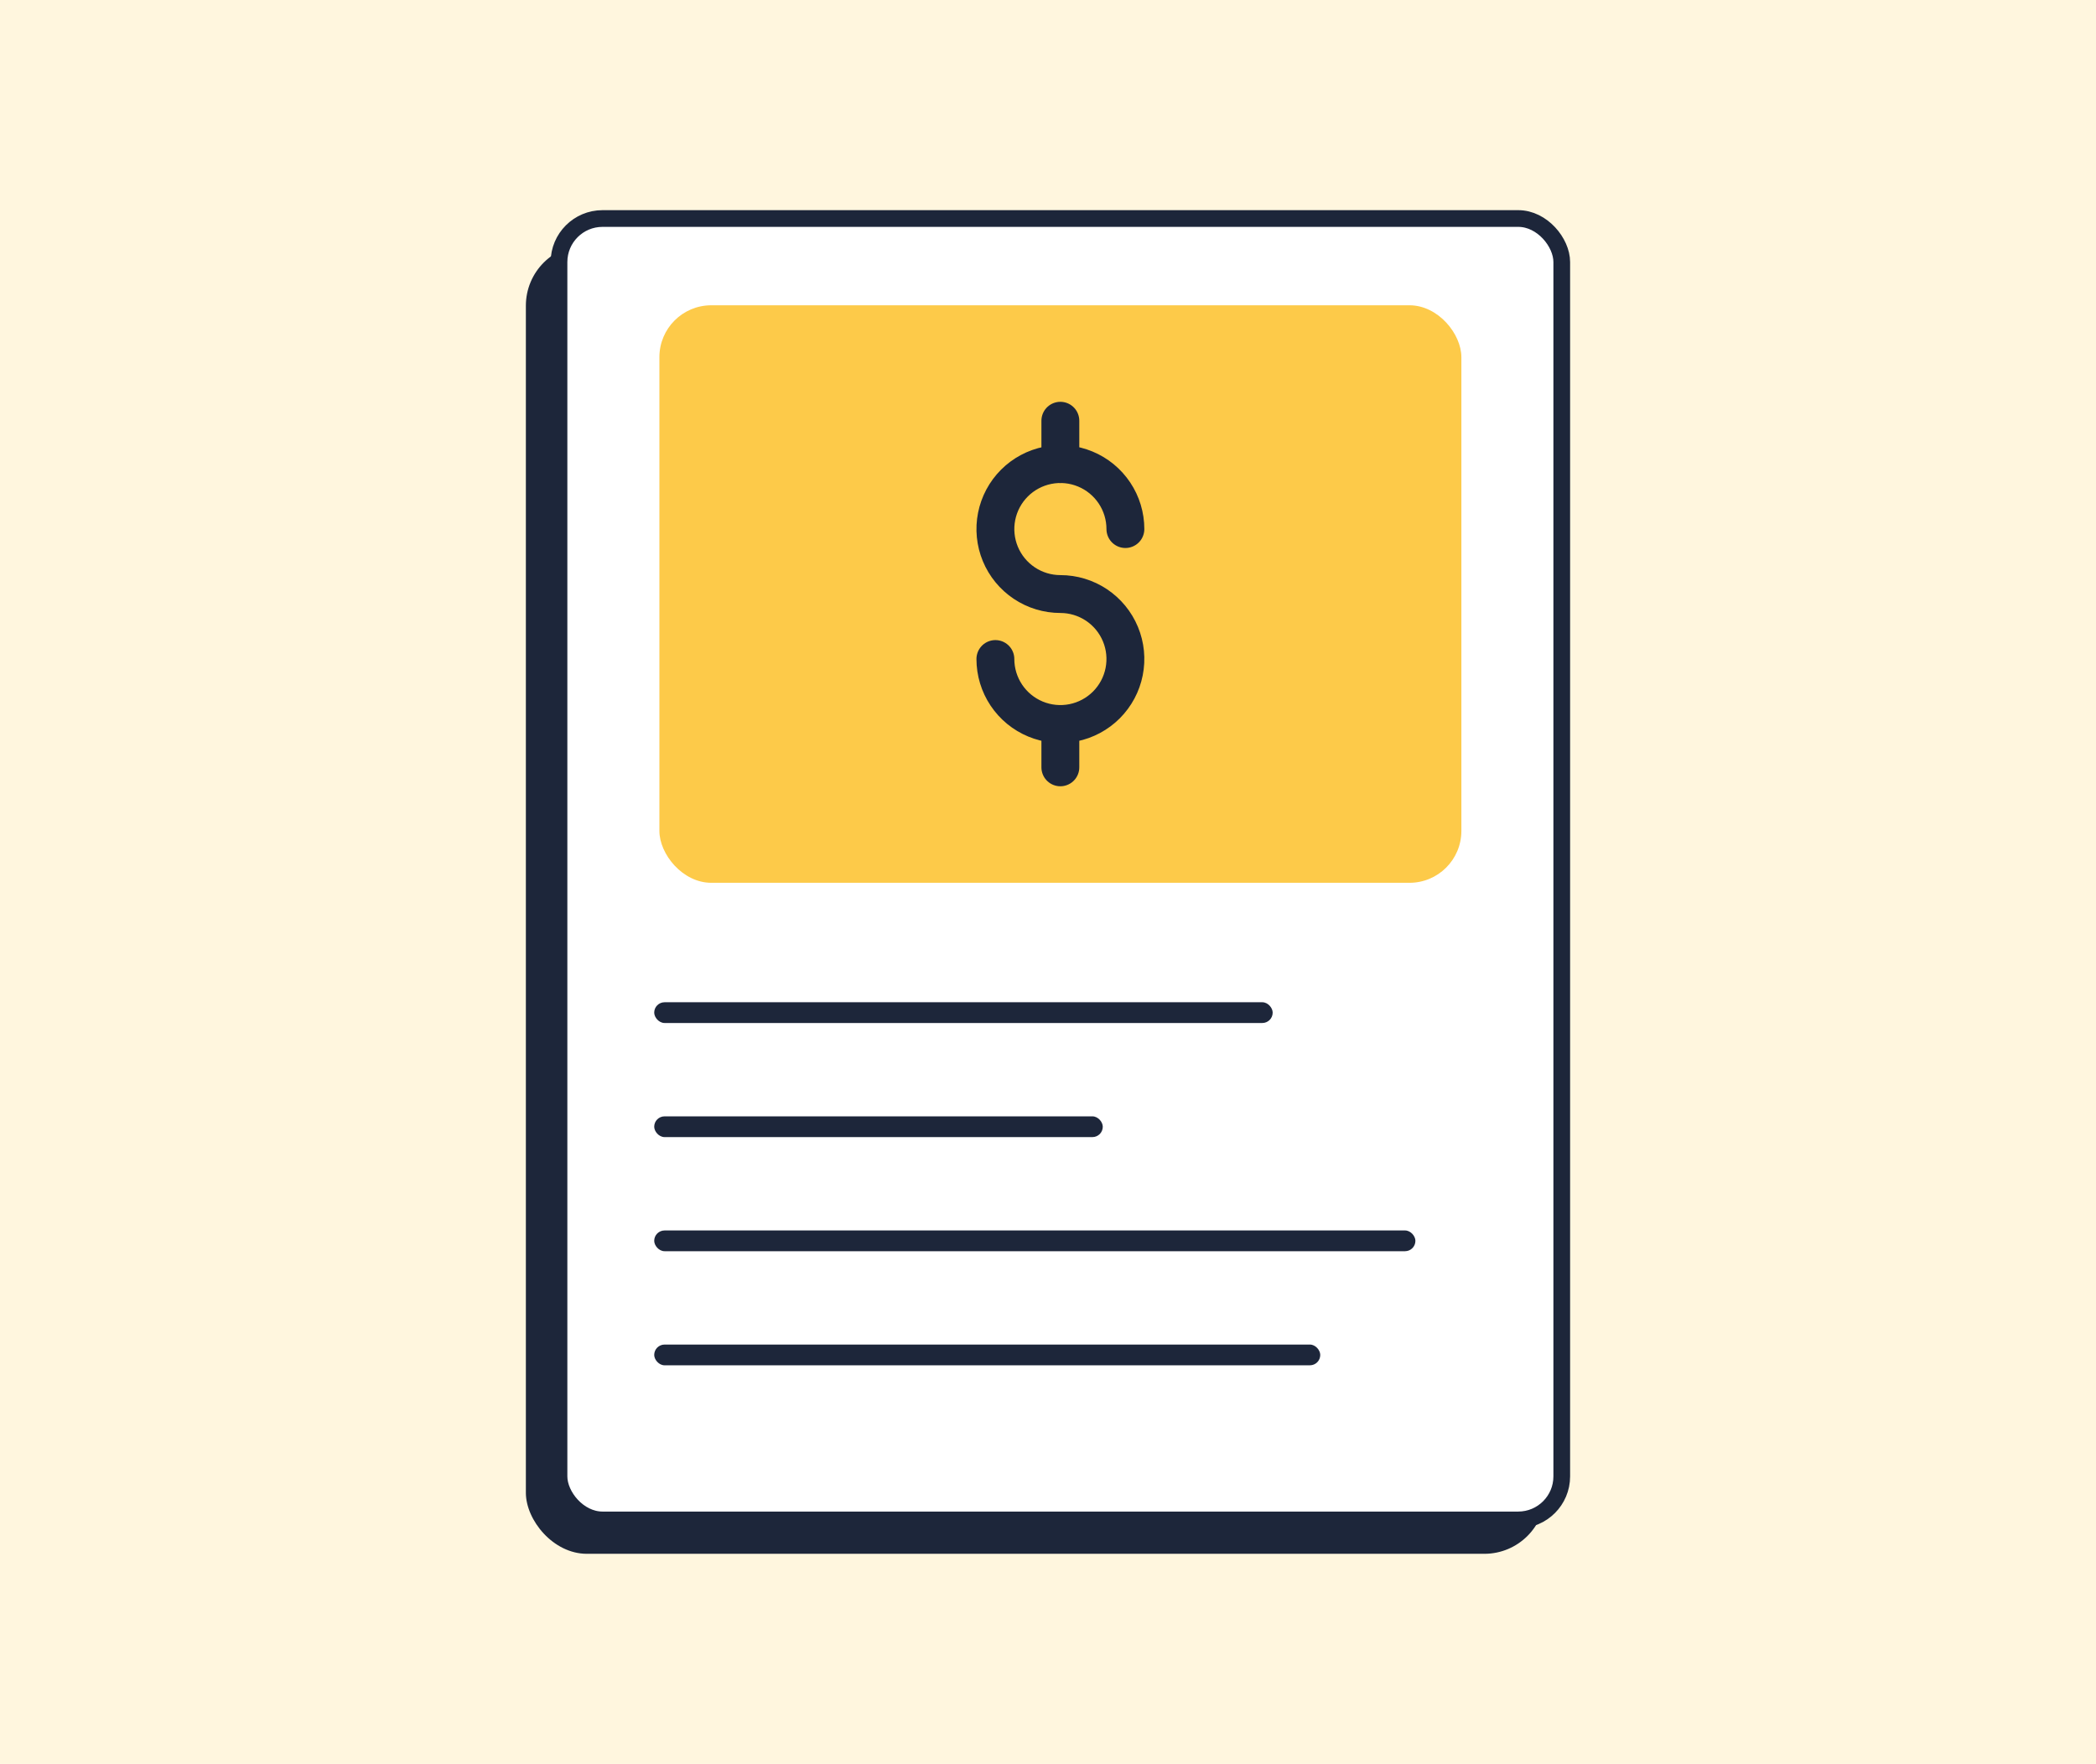 <svg width="404" height="340" viewBox="0 0 404 340" fill="none" xmlns="http://www.w3.org/2000/svg">
<rect width="404" height="340" fill="#FFF6DE"/>
<rect x="101.361" y="47.165" width="196.499" height="252.327" rx="11.755" fill="#1D263A"/>
<rect x="107.747" y="42.118" width="193.279" height="250.841" rx="8.39" fill="white" stroke="#1D263A" stroke-width="3.22"/>
<rect x="127.098" y="58.842" width="154.579" height="111.315" rx="10" fill="#FDCA49"/>
<path d="M191.859 127.025C191.859 129.502 192.594 131.924 193.971 133.984C195.348 136.044 197.304 137.649 199.594 138.597C201.883 139.545 204.403 139.793 206.833 139.31C209.263 138.826 211.496 137.633 213.248 135.882C215 134.13 216.194 131.898 216.677 129.469C217.161 127.039 216.913 124.52 215.964 122.232C215.016 119.943 213.41 117.987 211.35 116.61C209.289 115.234 206.867 114.5 204.389 114.5C201.911 114.5 199.488 113.765 197.428 112.389C195.367 111.012 193.761 109.056 192.813 106.767C191.865 104.479 191.617 101.96 192.1 99.531C192.584 97.101 193.777 94.869 195.529 93.117C197.281 91.365 199.514 90.173 201.944 89.689C204.375 89.206 206.894 89.454 209.183 90.402C211.473 91.35 213.43 92.956 214.806 95.015C216.183 97.075 216.918 99.497 216.918 101.974" stroke="#1D263A" stroke-width="7.3" stroke-linecap="round" stroke-linejoin="round"/>
<path d="M204.381 81.098V89.449" stroke="#1D263A" stroke-width="7.3" stroke-linecap="round" stroke-linejoin="round"/>
<path d="M204.381 139.55V147.901" stroke="#1D263A" stroke-width="7.3" stroke-linecap="round" stroke-linejoin="round"/>
<rect x="126.098" y="193.18" width="119.209" height="3.999" rx="1.999" fill="#1D263A"/>
<rect x="126.098" y="215.173" width="86.46" height="3.999" rx="1.999" fill="#1D263A"/>
<rect x="126.098" y="259.16" width="128.379" height="3.999" rx="1.999" fill="#1D263A"/>
<rect x="126.098" y="237.167" width="146.719" height="3.999" rx="1.999" fill="#1D263A"/>
</svg>
